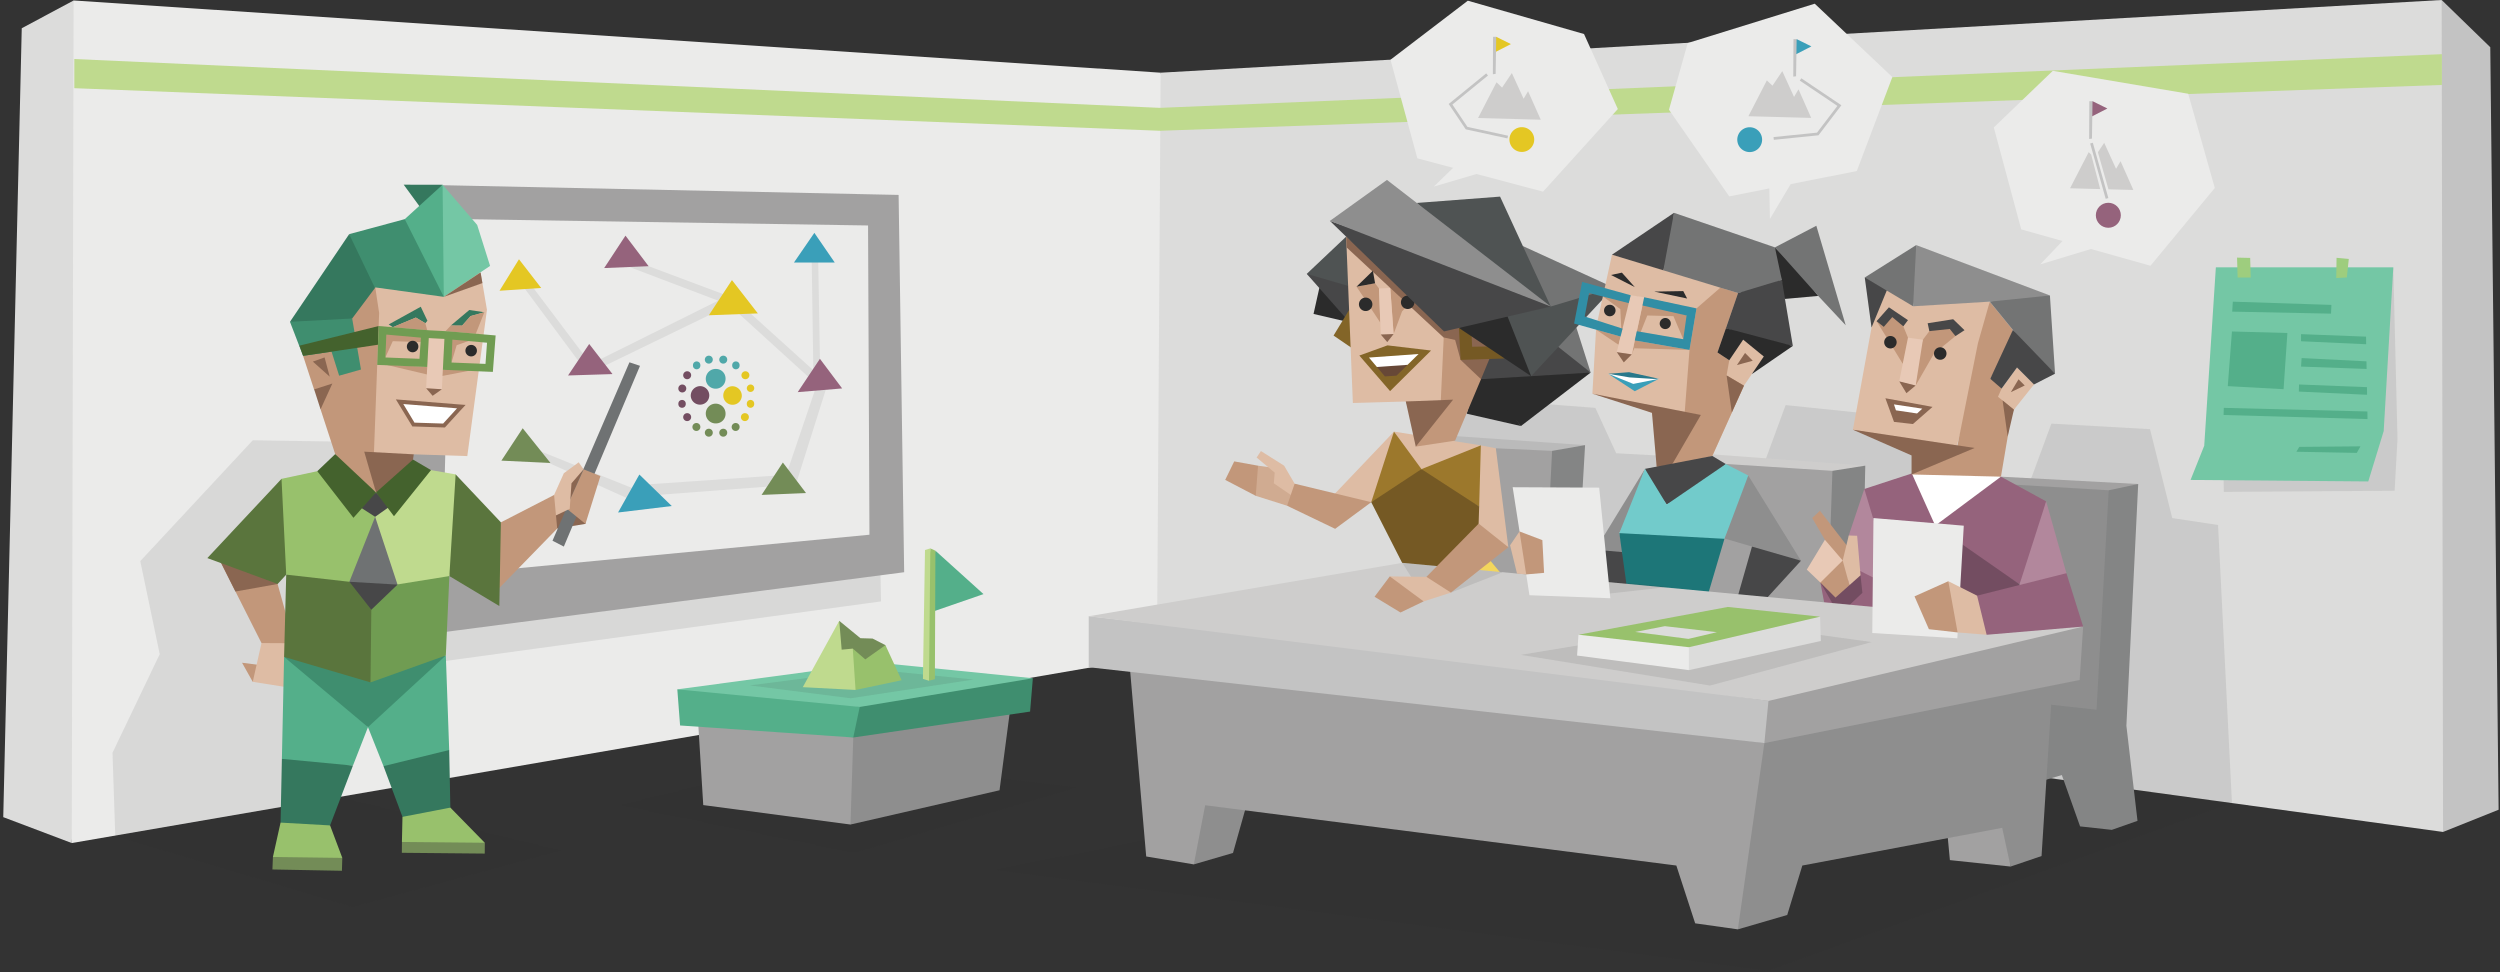 <svg id="ILLUSTRATION" xmlns="http://www.w3.org/2000/svg" viewBox="0 0 900 350"><rect x="0" y="0" width="900" height="350" fill="#333333" stroke="none"/><defs><style>.cls-1,.cls-21{fill:#dcdcdb;}.cls-2,.cls-77{fill:#c3c3c3;}.cls-3,.cls-69{fill:#ebebea;}.cls-4{fill:#bfda8e;}.cls-34,.cls-46,.cls-5,.cls-9{fill:#2b2b2b;}.cls-5,.cls-9{opacity:0.1;}.cls-18,.cls-6{fill:#74c7a5;}.cls-17,.cls-7{fill:#54af8a;}.cls-8{fill:#9ecd7e;}.cls-14,.cls-15,.cls-16,.cls-17,.cls-18,.cls-21,.cls-22,.cls-23,.cls-24,.cls-25,.cls-29,.cls-30,.cls-31,.cls-32,.cls-33,.cls-34,.cls-35,.cls-36,.cls-37,.cls-38,.cls-39,.cls-40,.cls-41,.cls-42,.cls-43,.cls-44,.cls-45,.cls-47,.cls-62,.cls-63,.cls-64,.cls-65,.cls-67,.cls-68,.cls-69,.cls-76,.cls-77,.cls-78,.cls-9{fill-rule:evenodd;}.cls-10{fill:#848585;}.cls-11,.cls-15{fill:#a2a1a1;}.cls-12,.cls-14{fill:#8e8e8e;}.cls-13,.cls-76{fill:#cecdcc;}.cls-16,.cls-72{fill:#3f8e6f;}.cls-19,.cls-25{fill:#738c57;}.cls-20{fill:#98c16c;}.cls-22,.cls-26{fill:#50a8a9;}.cls-23,.cls-27{fill:#734d61;}.cls-24,.cls-28{fill:#e4c723;}.cls-29,.cls-75{fill:#95637c;}.cls-30,.cls-61{fill:#3a9fb9;}.cls-31,.cls-49{fill:#c2977a;}.cls-32{fill:#d0ab91;}.cls-33,.cls-52{fill:#debca4;}.cls-35,.cls-56{fill:#737474;}.cls-36{fill:#755924;}.cls-37{fill:#836528;}.cls-38,.cls-53{fill:#8a6651;}.cls-39{fill:#9c782c;}.cls-40{fill:#cbad2d;}.cls-41{fill:#4f5353;}.cls-42,.cls-48{fill:#474748;}.cls-43,.cls-54{fill:#e8c9b6;}.cls-44{fill:#674837;}.cls-45,.cls-59{fill:#fff;}.cls-47{fill:#f3d65c;}.cls-50{fill:#6f7273;}.cls-51{fill:#1d7678;}.cls-55{fill:#318ea5;}.cls-57{fill:#72cbcb;}.cls-58{fill:#369395;}.cls-60{fill:#28788b;}.cls-62{fill:#795d88;}.cls-63{fill:#594265;}.cls-64{fill:#8f759f;}.cls-65{fill:#a587b8;}.cls-66,.cls-68{fill:#543042;}.cls-67{fill:#b2879c;}.cls-70{fill:#5a753d;}.cls-71{fill:#35785e;}.cls-73{fill:#709c52;}.cls-74{fill:#44622d;}.cls-78,.cls-79{fill:none;stroke:#c3c3c3;stroke-miterlimit:10;}</style></defs><title>diplomats_Campaigner_ENFP_workplace_habits</title><g id="wall"><polygon class="cls-1" points="41 36 26.5 0.17 7.83 10.17 1.17 294.17 25.83 303.5 41 36"/><polygon class="cls-2" points="851 44.5 879 0 896.5 17 899.5 291.5 879.5 299.5 851 44.5"/><polygon class="cls-1" points="879 0 417.83 26.17 383.59 108.59 416.5 236.17 879.5 299.5 879 0"/><polygon class="cls-3" points="26.5 0.17 417.83 26.17 416.5 236.17 25.83 303.5 26.5 0.17"/><polygon class="cls-4" points="26.75 21.25 417.58 38.83 429.33 40.33 417.67 47.08 26.75 31.75 26.75 21.25"/><polygon class="cls-5" points="698.75 221.25 656.75 216.5 692.75 225.75 704.64 229.79 715.19 228.52 698.75 221.25"/><polygon class="cls-4" points="879.08 19.5 417.58 38.83 417.67 47.08 879.08 30.58 879.08 19.5"/></g><g id="paper_on_the_wall" data-name="paper on the wall"><polygon class="cls-5" points="842.8 117.01 861.59 96.23 863.1 158.01 862.07 176.67 800.56 177.08 800.15 138.13 842.8 117.01"/><polygon class="cls-6" points="815.73 141.3 793.52 160.47 788.6 172.78 852.58 173.32 858.13 155.19 815.73 141.3"/><polygon class="cls-6" points="797.71 96.23 861.59 96.23 858.13 155.19 793.52 160.47 797.71 96.23"/><polygon class="cls-7" points="803.81 108.6 839.31 109.76 839.17 112.91 803.6 112.19 803.81 108.6"/><polygon class="cls-7" points="828.38 120.29 851.78 121.19 851.82 123.93 828.38 122.85 828.38 120.29"/><polygon class="cls-7" points="828.58 128.9 851.93 130.08 851.98 132.82 828.38 131.97 828.58 128.9"/><polygon class="cls-7" points="827.65 138.41 852.11 139.38 852.15 142.12 827.58 140.97 827.65 138.41"/><polygon class="cls-7" points="800.57 146.83 852.26 148.13 852.3 150.87 800.49 149.4 800.57 146.83"/><polygon class="cls-7" points="803.5 119.33 823.46 119.88 822.09 140.11 802 139.01 803.5 119.33"/><polygon class="cls-7" points="827.73 160.88 849.77 160.68 848.44 163.04 826.7 162.63 827.73 160.88"/><polygon class="cls-8" points="805.34 92.74 805.55 99.92 810.26 99.92 810.06 92.85 805.34 92.74"/><polygon class="cls-8" points="841.16 92.81 841.05 100.09 844.85 99.89 845.57 93.22 841.16 92.81"/></g><g id="shadows"><polygon class="cls-9" points="122.83 287.17 123.5 159 91 158.5 50.5 202 57.5 235.5 40.5 271 41.5 301 126.83 326.5 201.83 306.17 122.83 287.17"/><polygon class="cls-9" points="223.17 289.83 295.17 272.33 387.5 283.5 307.5 307 223.17 289.83"/><polygon class="cls-9" points="533 197.5 583.75 224.5 673.75 223.5 691.83 192.83 697.83 173.5 681.5 149.83 642.83 145.83 633.5 171.17 611.83 174.5 591.5 186.5 612.17 164.83 581.83 163.17 574.33 146.83 550.25 145 535 139.25 517.25 142.5 517.75 162.75 533 197.5"/><polygon class="cls-9" points="798.5 189 782 186.5 774 154.5 738.5 152.5 731.5 171.49 696.5 246 358.17 313.17 636.5 349.5 803.5 289 798.5 189"/><polygon class="cls-9" points="298.5 162.5 316.83 200.5 317.17 216.5 136.83 241.17 166.17 195.17 298.5 162.5"/></g><g id="chair"><polygon class="cls-10" points="762.67 288.67 760.25 298.75 748.83 297.5 739.83 272.17 759.5 268.83 762.67 288.67"/><polygon class="cls-11" points="762.83 186.83 769.75 174.25 720.34 171.6 740.17 190.17 762.83 186.83"/><polygon class="cls-10" points="745.25 194.75 759.13 176.5 769.75 174.25 765.5 261.25 769.5 295.5 760.25 298.75 753.25 275.75 728 283.25 724.25 258.5 745.25 194.75"/><polygon class="cls-10" points="720.5 263.17 754.75 255.5 712.83 239.83 720.5 263.17"/><polygon class="cls-12" points="709.25 250.5 754.75 255.5 759.13 176.5 708.83 173.5 709.25 250.5"/><polygon class="cls-13" points="665.17 177.5 671.5 167.63 612.13 163.25 642.5 180.83 665.17 177.5"/><polygon class="cls-10" points="647.58 185.42 659.67 169.5 671.5 167.63 669.67 254.25 671.83 286.17 662.58 289.42 655.58 266.42 630.33 273.92 626.58 249.17 647.58 185.42"/><polygon class="cls-11" points="611.58 241.17 657.08 246.17 659.67 169.5 620.88 167 611.58 241.17"/><polygon class="cls-5" points="562.83 174.17 570.63 160.25 511.63 156.13 540.17 177.5 562.83 174.17"/><polygon class="cls-10" points="545.25 182.08 558.75 162.31 570.63 160.25 565.5 248.58 569.5 282.83 560.25 286.08 553.25 263.08 528 270.58 524.25 245.83 545.25 182.08"/><polygon class="cls-11" points="509.25 237.83 554.75 242.83 558.75 162.31 538.5 161.38 509.25 237.83"/></g><g id="table"><polygon class="cls-14" points="277.17 256.5 306.17 296.83 359.83 284.5 364.17 251.5 277.17 256.5"/><polygon class="cls-15" points="255.5 254.83 251.17 257.5 253.17 289.83 306.17 296.83 307.17 265.5 255.5 254.83"/><polygon class="cls-16" points="301.5 242.17 307.17 265.5 370.83 256.17 371.83 244.17 301.5 242.17"/><polygon class="cls-17" points="277.5 246.5 243.83 248.17 244.83 261.17 307.17 265.5 309.5 254.5 277.5 246.5"/><polygon class="cls-18" points="243.83 248.17 309.5 254.5 371.83 244.17 315.5 238.5 243.83 248.17"/><polygon class="cls-5" points="269.88 246.75 314.25 241 350.5 244.63 306.25 251.38 269.88 246.75"/><polygon class="cls-7" points="335.63 203.25 336.75 198.25 354.06 213.88 335.44 220.31 335.63 203.25"/><polygon class="cls-19" points="297.75 240.38 302.13 223.5 309.75 229.75 314.13 229.88 318.75 232.25 315.5 241.13 297.75 240.38"/><polygon class="cls-20" points="300 240.88 307 233.5 311.5 237.38 318.75 232.25 324.58 244.88 308 248.38 300 240.88"/><polygon class="cls-4" points="302.13 223.5 289 247.38 308 248.38 307 233.5 303 233.88 302.13 223.5"/><polygon class="cls-20" points="333.75 213.58 334.92 197.42 336.75 198.25 336.56 244.5 334.44 245.06 333.75 213.58"/><polygon class="cls-4" points="332.25 244.42 333 198 334.92 197.42 334.44 245.06 332.25 244.42"/></g><g id="whiteboard"><polygon class="cls-21" points="211.5 129.5 185.83 106.83 184.5 109.5 210.17 132.17 211.5 129.5"/><polygon class="cls-11" points="141 230 159.33 66.67 323.5 70.17 325.5 206 141 230"/><polygon class="cls-3" points="159.17 207.17 162.5 78.83 312.5 81.17 313 192.5 159.17 207.17"/><path class="cls-22" d="M257.87,132.82a3.56,3.56,0,1,0,3.33,3.55A3.44,3.44,0,0,0,257.87,132.82Z"/><path class="cls-23" d="M248.67,142.59A3.34,3.34,0,1,0,252,139,3.45,3.45,0,0,0,248.67,142.59Z"/><path class="cls-24" d="M267.05,142.59a3.34,3.34,0,1,1-3.33-3.55A3.45,3.45,0,0,1,267.05,142.59Z"/><path class="cls-25" d="M257.87,152.43a3.56,3.56,0,1,1,3.33-3.55A3.44,3.44,0,0,1,257.87,152.43Z"/><ellipse class="cls-26" cx="250.8" cy="131.53" rx="1.34" ry="1.43"/><path class="cls-22" d="M255.27,128.05a1.43,1.43,0,1,0,1.33,1.42A1.38,1.38,0,0,0,255.27,128.05Z"/><path class="cls-22" d="M260.46,128.05a1.43,1.43,0,1,0,1.34,1.42A1.38,1.38,0,0,0,260.46,128.05Z"/><ellipse class="cls-26" cx="264.92" cy="131.53" rx="1.34" ry="1.43"/><path class="cls-25" d="M250.8,152.29a1.43,1.43,0,1,0,1.33,1.43A1.39,1.39,0,0,0,250.8,152.29Z"/><path class="cls-25" d="M255.27,154.35a1.43,1.43,0,1,0,1.33,1.43A1.39,1.39,0,0,0,255.27,154.35Z"/><path class="cls-25" d="M260.46,154.35a1.43,1.43,0,1,0,1.34,1.43A1.39,1.39,0,0,0,260.46,154.35Z"/><path class="cls-25" d="M264.92,152.29a1.43,1.43,0,1,0,1.34,1.43A1.39,1.39,0,0,0,264.92,152.29Z"/><path class="cls-23" d="M247.47,148.74a1.43,1.43,0,1,0,1.34,1.42A1.38,1.38,0,0,0,247.47,148.74Z"/><ellipse class="cls-27" cx="245.54" cy="145.39" rx="1.34" ry="1.43"/><path class="cls-23" d="M245.54,141.28a1.43,1.43,0,1,0-1.34-1.43A1.39,1.39,0,0,0,245.54,141.28Z"/><path class="cls-23" d="M247.47,133.66a1.43,1.43,0,1,0,1.34,1.43A1.39,1.39,0,0,0,247.47,133.66Z"/><path class="cls-24" d="M268.25,148.74a1.43,1.43,0,1,0,1.34,1.42A1.38,1.38,0,0,0,268.25,148.74Z"/><ellipse class="cls-28" cx="270.18" cy="145.39" rx="1.34" ry="1.43"/><path class="cls-24" d="M268.85,139.85a1.34,1.34,0,1,0,1.33-1.43A1.39,1.39,0,0,0,268.85,139.85Z"/><path class="cls-24" d="M268.25,136.51a1.43,1.43,0,1,0-1.33-1.42A1.38,1.38,0,0,0,268.25,136.51Z"/><polygon class="cls-21" points="227 91.75 233.5 95.83 264 107.25 295.25 135.5 293 137.5 262.5 109.75 225.17 95.58 227 91.75"/><polygon class="cls-1" points="261.5 106.75 212.75 131 216 132.5 255.17 113.5 261.5 106.75"/><polygon class="cls-1" points="282.25 171 231.25 174.5 232.25 178.5 282 174.75 282.25 171"/><polygon class="cls-21" points="294.5 137.17 282.17 173.5 286.17 175.5 298.17 137.5 294.5 137.17"/><polygon class="cls-21" points="292.17 90.83 292.83 135.5 296.5 135.17 295.17 129.17 294.5 90.5 292.17 90.83"/><polygon class="cls-21" points="186.75 101 209 131 211.5 129.5 189.25 100 186.75 101"/><polygon class="cls-21" points="188.33 162.5 226.83 179.83 228.33 176 191.33 161.17 188.33 162.5"/><polygon class="cls-29" points="225.17 84.83 217.5 96.5 233.5 95.83 225.17 84.83"/><polygon class="cls-25" points="188.17 154.17 180.5 165.83 198.17 166.67 188.17 154.17"/><polygon class="cls-25" points="281.83 166.5 274.17 178.17 290.17 177.5 281.83 166.5"/><polygon class="cls-30" points="230.17 170.83 222.5 184.5 241.83 182.17 230.17 170.83"/><polygon class="cls-24" points="263.5 100.83 255.17 113.5 272.83 112.83 263.5 100.83"/><polygon class="cls-29" points="295.17 129.17 287.17 141.17 303.17 139.83 295.17 129.17"/><polygon class="cls-29" points="212.11 123.83 204.5 135.17 220.5 134.67 212.11 123.83"/><polygon class="cls-24" points="186.83 93.33 179.83 104.67 194.83 103.67 186.83 93.33"/><polygon class="cls-30" points="293.17 83.83 285.83 94.5 300.5 94.5 293.17 83.83"/></g><g id="Layer_6" data-name="Layer 6"><polygon class="cls-31" points="456.87 176.64 452.07 178.5 441.07 172.76 444.32 166.1 452.9 167.65 456.87 176.64"/><polygon class="cls-32" points="460.9 168.74 452.9 167.65 452.07 178.5 463.34 182.06 467.41 177.26 460.9 168.74"/><polygon class="cls-33" points="470.35 182.06 466.07 174.13 462.29 167.65 453.93 162.38 452.38 164.71 458.89 170.13 458.58 174 470.35 182.06"/><polygon class="cls-33" points="501.83 155.38 477.15 181.31 479.51 186.22 493.65 180.79 501.46 174.13 500.59 162.75 501.83 155.38"/><polygon class="cls-31" points="493.65 180.79 466.07 174.13 463.34 182.06 480.65 190.38 493.65 180.79"/><polygon class="cls-34" points="547.52 153.38 528.02 148.93 532.64 132.52 547.52 153.38"/><polygon class="cls-35" points="565.39 111.32 572.64 134.12 555.19 124.18 565.39 111.32"/><polygon class="cls-36" points="520.82 282.57 539.57 282.18 540.38 276.57 531.47 276.57 520.82 282.57"/><polygon class="cls-33" points="533.11 160.33 538.5 161.38 543 197 529.75 191.38 532.5 182.35 531.33 166.52 533.11 160.33"/><polygon class="cls-36" points="494.46 268.97 511.22 259.42 508.82 254.23 500.49 261.47 494.46 268.97"/><polygon class="cls-37" points="521.6 247.09 506.9 241.17 497.79 221.66 527.03 229.04 521.6 247.09"/><polygon class="cls-33" points="497.98 249.69 492.88 267.1 495.19 266.54 497.85 265.17 505.13 258.01 506.42 253.68 504.64 250.12 501.46 244.32 497.98 249.69"/><polygon class="cls-31" points="494.42 222.24 497.98 249.69 504.64 250.12 506.9 241.17 500.91 221.07 494.42 222.24"/><polygon class="cls-33" points="531.33 261.62 532.22 269.23 520.11 280.22 522.89 281.17 534.08 278.49 538.59 275.28 539.56 270.39 531.33 261.62"/><polygon class="cls-31" points="526.48 257.26 532.22 269.23 539.56 270.39 537.33 253.43 534.48 248.44 526.48 257.26"/><polygon class="cls-38" points="537.21 253.38 526.48 257.26 521.6 247.09 530.96 244.32 537.21 253.38"/><polygon class="cls-38" points="508.5 234.9 506.9 241.17 494.42 222.24 504.29 218.47 508.5 234.9"/><polygon class="cls-33" points="533.11 160.33 501.83 155.38 511.6 171.19 533.11 160.33"/><polygon class="cls-39" points="533.11 160.33 532.5 182.35 517.49 175.07 511.73 168.88 533.11 160.33"/><polygon class="cls-39" points="511.73 168.88 501.83 155.38 493.65 180.79 506.8 176.88 511.73 168.88"/><polygon class="cls-36" points="532.5 182.35 532.05 196.5 511.67 216.16 493.65 180.79 511.73 168.88 532.5 182.35"/><polygon class="cls-24" points="530.6 203.7 494.42 222.24 522.42 247.42 528.99 246.31 545.07 212.11 530.6 203.7"/><polygon class="cls-40" points="545.07 212.11 521.6 247.09 537.33 253.43 545.07 212.11"/><polygon class="cls-34" points="474.95 103.71 472.87 113.02 485.86 116.05 487.17 100.5 474.95 103.71"/><polygon class="cls-41" points="484.61 85.19 470.43 98.59 480.23 104.64 485.33 102.92 490.55 90.94 484.61 85.19"/><polygon class="cls-42" points="470.43 98.59 485.33 102.92 491.63 109.56 485.86 116.05 470.43 98.59"/><polygon class="cls-42" points="572.64 134.12 545.43 138.6 533.16 136.51 536.73 122.27 546.19 113.16 572.64 134.12"/><polygon class="cls-37" points="488.23 107.39 480.08 120.8 489.02 126.91 488.79 121.28 486.43 119.63 488.58 116.02 490.15 113.21 488.23 107.39"/><polygon class="cls-33" points="538.06 124.69 530.21 141.07 520.21 155.38 510 153.21 506.09 144.54 487.03 145.08 484.61 85.19 524.1 107.36 538.06 124.69"/><polygon class="cls-31" points="519.84 119.31 518.64 145.09 506.09 144.54 510.7 154.66 509.68 160.78 523.84 158.63 533.16 136.51 533.34 131.96 538.06 124.69 527.38 109.32 519.84 119.31"/><polygon class="cls-31" points="495.03 101.98 496.43 103.85 496.91 116.16 490.75 106.78 488.34 103.2 495.03 101.98"/><polygon class="cls-31" points="500.5 103.67 504.05 101.42 512.86 103.65 504.74 112.1 501.7 120.26 500.5 103.67"/><polygon class="cls-38" points="525.82 129.56 533.16 136.51 538.06 124.69 532.24 114.08 522.82 118.62 525.82 129.56"/><polygon class="cls-43" points="500.5 103.67 496.43 103.85 497.07 120.43 501.7 120.26 500.5 103.67"/><polygon class="cls-38" points="501.7 120.26 499.41 123.16 497.07 120.43 501.7 120.26"/><polygon class="cls-38" points="484.76 89.05 519.68 121.48 527.08 123.07 526.21 115.81 504.05 101.42 484.61 85.19 484.76 89.05"/><polygon class="cls-41" points="551.75 105.3 555.69 100.33 580.91 103.53 551.21 135.42 542.78 122.26 536.11 108.68 551.75 105.3"/><polygon class="cls-35" points="558.27 110.34 580.91 103.53 548.23 88.58 548.95 101.05 558.27 110.34"/><polygon class="cls-41" points="510.03 73.06 540.02 70.78 558.27 110.34 527.77 91.71 510.03 73.06"/><polygon class="cls-34" points="494.24 97.47 488.34 103.2 495.03 101.98 494.24 97.47"/><polygon class="cls-37" points="515.18 126.19 499.49 124.33 489.36 128 500.43 140.8 515.18 126.19"/><polygon class="cls-44" points="506.71 131.34 501.86 128.07 495.69 132.12 498.56 135.51 502.73 135.24 506.71 131.34"/><polygon class="cls-45" points="506.71 131.34 495.69 132.12 492.82 128.72 510.69 127.44 506.71 131.34"/><polygon class="cls-36" points="525.2 118.06 525.82 129.56 541.57 129.06 541.45 126.39 538.06 124.69 529.96 124.82 529.77 120.42 525.2 118.06"/><polygon class="cls-38" points="506.09 144.54 523.12 143.87 509.68 160.78 506.09 144.54"/><polygon class="cls-34" points="540.74 108.93 551.21 135.42 525.2 118.06 540.74 108.93"/><path class="cls-46" d="M489.31,108.9a2.42,2.42,0,1,0,3-1.67A2.4,2.4,0,0,0,489.31,108.9Z"/><path class="cls-46" d="M504.43,108.17a2.42,2.42,0,1,0,3-1.67A2.43,2.43,0,0,0,504.43,108.17Z"/><polygon class="cls-42" points="478.76 79.52 519.84 119.31 558.27 110.34 521.06 94.29 478.76 79.52"/><polygon class="cls-14" points="478.76 79.52 499.31 64.77 558.27 110.34 478.76 79.52"/><polygon class="cls-34" points="572.64 134.12 533.16 136.51 547.52 153.38 572.64 134.12"/><polygon class="cls-31" points="539.56 270.39 534.08 278.49 517.62 279.69 520.82 282.57 540.38 276.57 539.56 270.39"/><polygon class="cls-39" points="525.93 274.94 529 280.06 526.48 280.83 523.92 276.76 525.93 274.94"/><polygon class="cls-31" points="504.64 250.12 505.13 258.01 490.38 267.58 494.46 268.97 508.82 254.23 504.64 250.12"/><polygon class="cls-39" points="495.26 258.96 500.65 262.61 499.03 264.28 494.49 261.6 495.26 258.96"/><polygon class="cls-47" points="494.42 222.24 545.07 212.11 532.05 196.5 494.42 222.24"/></g><g id="Layer_5" data-name="Layer 5"><polygon class="cls-12" points="592.18 168.79 572.89 200.29 585.12 208.76 585.12 201.54 582.96 191.92 586.73 185.26 592.18 168.79"/><polygon class="cls-48" points="564.16 197.05 558.47 206.23 565.04 208.96 579.35 212.61 587.86 212.15 586.01 203.71 583.92 198.74 564.16 197.05"/><polygon class="cls-48" points="618.24 280.64 621.81 288.38 619.2 295.23 618.24 280.64"/><polygon class="cls-49" points="607.9 284.05 609.42 279.36 618.24 280.64 619.08 290.06 619.2 292.43 609.26 290.06 607.01 286.57 607.9 284.05"/><polygon class="cls-50" points="619.2 292.43 607.01 286.57 603.21 292.43 609.18 293.59 619.2 292.43"/><polygon class="cls-48" points="619.2 292.43 619.2 295.23 603.21 295.23 603.21 292.43 619.2 292.43"/><polygon class="cls-51" points="615.59 246.8 618.6 281.32 608.7 281.56 607.01 244.68 615.59 246.8"/><polygon class="cls-48" points="583.62 291.99 585.91 291.9 587.39 282.84 585.23 276.63 580.54 280.28 581.74 283.89 583.62 291.99"/><polygon class="cls-49" points="572.51 280.84 574.78 276.54 585.23 276.63 579.98 286.93 578.69 288.58 572.88 286.85 571.17 283.02 572.51 280.84"/><polygon class="cls-50" points="578.69 289.14 571.17 283.02 564.18 289.14 571.88 290.3 578.69 289.14"/><polygon class="cls-48" points="581.66 283.65 582.94 285.01 583.1 288.06 576.77 292.06 564.18 292.06 564.18 289.14 574.64 289.14 581.66 283.65"/><polygon class="cls-52" points="580.31 91.69 604.21 97.63 625.7 105.49 623.93 115.35 618.28 126.89 620.76 126.77 622.53 129.7 625.29 124.53 627.54 122.28 631.11 124.01 634.96 128.34 633.83 130.98 630.67 134.67 627.82 138.84 616.43 164.14 596.39 167.99 596.55 156.36 594.71 148.62 586.09 145.46 573.26 141.73 574.62 117.79 580.31 91.69"/><polygon class="cls-49" points="605.97 122.12 602.44 113.82 593.02 113.58 587.45 127.58 591.62 108.49 601.36 109.05 607.17 113.58 609.58 117.79 605.97 122.12"/><polygon class="cls-49" points="577.03 106.73 583.32 111.3 583.72 119.72 589.5 106.65 577.03 106.73"/><polygon class="cls-49" points="608.22 125.97 588.29 125.37 588.53 122.56 608.22 125.97"/><polygon class="cls-49" points="574.58 118.67 582.68 124.13 583.4 121.16 574.58 118.67"/><polygon class="cls-49" points="619.32 103.56 610.74 111.02 608.22 125.97 606.49 148.46 596.39 167.99 605.65 167.15 616.43 164.14 627.82 138.84 621.57 135.15 622.53 129.7 618.28 126.89 625.7 105.49 619.32 103.56"/><polygon class="cls-53" points="627.82 138.84 621.57 135.15 623.45 148.5 627.82 138.84"/><polygon class="cls-53" points="573.26 141.73 612.31 149.38 602.16 166.86 599.76 168.39 596.39 167.99 594.71 148.62 573.26 141.73"/><polygon class="cls-46" points="607.37 107.47 605.97 104.79 595.49 104.97 607.37 107.47"/><polygon class="cls-46" points="588.53 103.36 583.88 98.15 579.95 98.99 588.53 103.36"/><polygon class="cls-54" points="591.9 107.01 587.45 127.58 582.04 126.77 587.05 106.29 591.9 107.01"/><polygon class="cls-53" points="587.45 127.58 584.56 130.46 582.04 126.77 587.45 127.58"/><polygon class="cls-53" points="630.99 129.86 628.22 127.06 625.29 131.42 630.99 129.86"/><polygon class="cls-55" points="591.9 107.01 610.74 111.02 608.22 125.97 588.53 122.56 589.25 119.24 605.97 122.12 607.17 113.58 591.3 109.98 591.9 107.01"/><polygon class="cls-55" points="569.57 101.48 587.05 106.29 586.33 109.13 572.06 105.49 570.49 113.94 584.12 118.31 583.4 121.16 566.68 116.47 569.57 101.48"/><polygon class="cls-48" points="580.31 91.69 602.64 76.62 601.92 87.97 598.8 97.31 580.31 91.69"/><polygon class="cls-56" points="602.64 76.62 638.97 89.05 641.61 95.38 641.45 100.72 633.75 103.88 625.7 105.49 619.32 103.56 598.8 97.31 602.64 76.62"/><polygon class="cls-48" points="641.45 100.72 642.98 104.56 642.57 107.53 645.42 124.53 632.83 122.52 621.33 118.15 625.7 105.49 641.45 100.72"/><polygon class="cls-46" points="645.42 124.53 621.33 118.15 618.28 126.89 622.53 129.7 627.54 122.28 634.96 128.34 630.67 134.67 645.42 124.53"/><polygon class="cls-46" points="642.61 107.61 654.56 106.53 648.55 98.63 638.97 89.05 641.45 100.72 642.61 107.61"/><polygon class="cls-56" points="638.97 89.05 653.88 81.27 664.46 117.11 654.56 106.53 638.97 89.05"/><polygon class="cls-48" points="616.43 164.14 592.18 168.79 594.67 174.72 600 181.62 613.15 175.08 621.29 167.06 616.43 164.14"/><polygon class="cls-57" points="621.29 167.06 629.38 171.19 626.14 182.5 620.8 193.97 616.19 195.81 599.8 197.49 582.96 191.92 592.18 168.79 600 181.62 621.29 167.06"/><polygon class="cls-51" points="620.8 193.97 582.96 191.92 586.73 219.02 599.04 219.7 613.87 217.42 620.8 193.97"/><polygon class="cls-57" points="613.87 217.42 601.28 232.45 593.62 237.34 587.09 231.25 586.73 219.02 613.87 217.42"/><polygon class="cls-58" points="613.87 217.42 593.62 237.34 591.42 260.19 608.7 281.56 623.25 233.77 613.87 217.42"/><polygon class="cls-26" points="586.73 219.02 580.03 250.73 585.65 247.32 593.62 237.34 586.73 219.02"/><polygon class="cls-51" points="593.62 237.34 580.03 250.73 574.78 276.54 608.7 281.56 593.62 237.34"/><polygon class="cls-12" points="629.38 171.19 648.35 201.86 638.04 200.1 630.75 196.77 620.85 193.88 629.38 171.19"/><polygon class="cls-48" points="630.71 196.77 625.58 214.73 629.3 217.82 633.47 218.14 648.35 201.86 630.71 196.77"/><polygon class="cls-55" points="629.3 223.23 629.78 223.55 630.99 221.31 630.51 221.03 629.3 223.23"/><polygon class="cls-55" points="625.58 222.71 626.62 223.31 628.46 219.94 627.34 219.34 625.58 222.71"/><polygon class="cls-55" points="623.57 220.18 624.09 220.46 625.29 218.26 624.81 217.94 623.57 220.18"/><polygon class="cls-49" points="552.49 198.09 548.72 193.44 551.17 191.76 554.26 193.97 554.22 196.33 552.49 198.09"/><polygon class="cls-52" points="633.47 218.14 627.7 231.69 622.73 230.29 614.16 224.35 625.58 214.73 633.47 218.14"/><polygon class="cls-53" points="614.16 224.35 627.7 231.69 622.48 236.3 614.16 224.35"/><polygon class="cls-53" points="552.49 198.09 557.9 207.11 565.04 208.96 567.16 204.99 562.11 198.38 552.49 198.09"/><polygon class="cls-52" points="556.54 188.67 564.88 194.45 567.16 204.99 552.49 198.09 556.54 188.67"/><path class="cls-46" d="M577.46,111.72a2.07,2.07,0,1,0,2.09-2A2.06,2.06,0,0,0,577.46,111.72Z"/><path class="cls-46" d="M597.49,116.47a2,2,0,1,0,2-2A2.07,2.07,0,0,0,597.49,116.47Z"/><polygon class="cls-59" points="584.3 135.04 597.22 136.36 588.37 139.47 578.94 134.56 584.3 135.04"/><polygon class="cls-60" points="597.22 136.36 586.46 133.99 578.94 134.56 586.61 135.86 595.24 136.41 597.22 136.36"/><polygon class="cls-61" points="597.22 136.36 588.51 140.84 578.94 134.56 587.98 138.21 597.22 136.36"/></g><g id="Layer_4" data-name="Layer 4"><polygon class="cls-62" points="692.11 263.47 684.16 274.22 673.09 271.44 665.02 264.9 673.83 231.14 689.17 254.53 692.11 263.47"/><polygon class="cls-63" points="684.16 274.22 674.41 288.08 662.36 285.21 660.41 282.16 665.02 264.9 684.16 274.22"/><polygon class="cls-64" points="716.65 231.62 673.83 231.14 689.17 254.53 702.42 248.38 716.65 231.62"/><polygon class="cls-65" points="689.17 254.53 693.2 271.44 704.34 276.05 715.49 271.99 720.11 249.48 721.01 240.34 716.65 231.62 689.17 254.53"/><polygon class="cls-62" points="693.2 271.44 696.78 286.67 703.47 290.12 712.23 289.53 715.49 271.99 693.2 271.44"/><polygon class="cls-29" points="696.78 286.67 691.89 298.08 702.02 299.18 712.5 298.08 712.23 289.53 696.78 286.67"/><polygon class="cls-29" points="660.41 282.16 646.45 295.31 662.65 296.4 674.15 295.31 674.41 288.08 660.41 282.16"/><rect class="cls-66" x="691.89" y="298.08" width="20.61" height="3.59" transform="translate(1404.39 599.76) rotate(180)"/><rect class="cls-66" x="646.45" y="295.31" width="27.7" height="3.59" transform="translate(1320.6 594.2) rotate(180)"/><polygon class="cls-45" points="720.34 171.6 695.25 197.56 688.25 170.44 704.84 167.82 720.34 171.6"/><polygon class="cls-67" points="671.15 176.03 665.55 192.78 667.19 208.32 677.52 215.52 678.09 190.36 671.15 176.03"/><polygon class="cls-29" points="669.31 205.39 667.19 208.32 655.34 209.72 657.63 221.81 675.87 222.74 677.06 209.27 669.31 205.39"/><polygon class="cls-23" points="669.79 207.11 670.46 213.42 662.09 221.34 655.34 209.72 661.59 208.8 669.79 207.11"/><polygon class="cls-31" points="663.37 201.77 666.45 198.46 655.18 183.86 652.39 186.48 656.96 194.32 658.81 200 663.37 201.77"/><polygon class="cls-31" points="663.37 199.02 654.13 208.51 660.77 215.13 665.8 210.66 663.37 199.02"/><polygon class="cls-33" points="665.55 192.78 668.57 192.88 669.79 207.11 665.8 210.66 663.37 201.77 665.55 192.78"/><polygon class="cls-43" points="663.37 201.77 656.96 194.32 650.45 205.06 655.34 209.72 663.37 201.77"/><polygon class="cls-29" points="720.34 171.6 696.68 189.22 710.29 200.03 727.05 210.35 732.74 197.36 736.61 180.49 720.34 171.6"/><polygon class="cls-29" points="688.25 170.44 671.15 176.03 676.36 193.38 685.98 195.44 696.68 189.22 688.25 170.44"/><polygon class="cls-23" points="727.05 210.35 722.39 226.69 716.65 231.62 692.01 234.15 691.89 209.72 696.68 189.22 727.05 210.35"/><polygon class="cls-68" points="696.68 189.22 676.36 193.38 673.83 231.14 692.01 234.15 696.68 189.22"/><polygon class="cls-33" points="720.11 249.48 725.37 242.07 716.65 231.62 720.11 249.48"/><polygon class="cls-67" points="736.61 180.49 743.91 206.35 734.3 219.86 727.05 210.35 736.61 180.49"/><polygon class="cls-33" points="688.72 110.26 683 104.08 676.5 102.86 667.05 154.7 684.14 159.04 704.46 160.44 714.33 125.2 716.31 108.59 702.23 106.89 688.72 110.26"/><polygon class="cls-31" points="692.24 162.75 667.05 154.7 704.46 161.5 712.05 123.59 716.31 108.59 724.64 118.78 722.28 126.68 716.49 136.37 719.1 137.07 720.57 139.89 723.64 137.67 726.12 132.29 728.88 136.53 732.23 138.41 727.26 142.5 725.01 147.48 723.57 150.61 722.83 156.89 720.34 171.6 688.16 170.81 692.24 162.75"/><polygon class="cls-42" points="673.75 117.93 671.31 99.89 680.55 101.39 673.75 117.93"/><polygon class="cls-31" points="703.96 120.99 696.24 127.27 689.64 138.78 690.43 128.07 692.24 122.3 694.57 119.21 702.61 116.99 703.96 120.99"/><polygon class="cls-31" points="685.2 117.48 686.87 121.56 687.12 125.78 684.99 130.96 675.57 115.63 681.14 112.13 685.2 117.48"/><polygon class="cls-42" points="693.95 116.37 703.14 114.92 707.23 118.87 703.96 120.99 701.92 118.42 694.57 119.21 693.95 116.37"/><polygon class="cls-42" points="686.87 115.26 680.01 110.63 675.57 115.63 678.16 117.67 681.22 114.15 685.2 117.48 686.87 115.26"/><polygon class="cls-43" points="686.87 121.56 683.72 137.29 686.23 138.99 689.64 138.78 692.24 122.3 686.87 121.56"/><polygon class="cls-38" points="678.74 143.37 695.71 146.48 688.66 152.65 681.84 151.88 678.74 143.37"/><polygon class="cls-33" points="720.57 139.89 719.27 142.85 725.01 147.48 732.23 138.41 726.12 132.29 720.57 139.89"/><polygon class="cls-35" points="688.72 110.26 671.31 99.89 689.83 88.23 691.26 100.31 688.72 110.26"/><polygon class="cls-14" points="688.72 110.26 689.83 88.23 737.97 106.37 727.59 109.55 716.31 108.59 688.72 110.26"/><polygon class="cls-35" points="737.97 106.37 739.82 134.52 731.42 127.43 724.64 118.78 716.31 108.59 737.97 106.37"/><polygon class="cls-42" points="724.64 118.78 716.49 136.37 720.57 139.89 726.12 132.29 732.23 138.41 739.82 134.52 724.64 118.78"/><polygon class="cls-38" points="728.9 138.78 726.67 136.55 723.9 141.18 728.9 138.78"/><polygon class="cls-38" points="725.01 147.48 720.93 144.15 722.76 157.19 725.01 147.48"/><polygon class="cls-38" points="683.72 137.29 686.31 141.55 689.64 138.78 683.72 137.29"/><circle class="cls-46" cx="680.55" cy="123.2" r="2.25"/><path class="cls-46" d="M696.24,127.27a2.25,2.25,0,1,0,2.24-2.25A2.24,2.24,0,0,0,696.24,127.27Z"/><polygon class="cls-38" points="710.87 161.27 667.05 154.7 688.16 163.96 688.16 170.81 710.87 161.27"/><polygon class="cls-45" points="681.82 145.58 682.54 147.72 690.14 148.85 692.02 147.12 681.82 145.58"/></g><g id="table-2" data-name="table"><polygon class="cls-11" points="724.8 278.98 723.81 311.96 701.96 309.64 699.55 284.04 724.8 278.98"/><polygon class="cls-12" points="414.79 284.69 429.77 311.18 443.88 307.06 454.56 269.18 414.79 284.69"/><polygon class="cls-12" points="614.82 300.74 625.63 334.57 643.4 329.39 648.84 311.59 720.79 298.02 723.81 311.96 734.96 308.17 739.15 242.25 584.31 269.06 614.82 300.74"/><polygon class="cls-11" points="406.3 235.13 412.63 308.33 429.77 311.18 433.86 289.89 603.48 311.59 610.26 332.4 625.63 334.57 635.17 267.51 406.3 235.13"/><polygon class="cls-11" points="580.47 239.09 635.17 267.51 748.67 244.8 749.93 225.56 580.47 239.09"/><polygon class="cls-2" points="525.12 237 391.94 221.85 391.94 240.2 635.17 267.51 636.65 252.33 525.12 237"/><polygon class="cls-13" points="504.83 202.62 749.93 225.56 636.65 252.33 391.94 221.85 504.83 202.62"/></g><g id="book"><polygon class="cls-5" points="547.5 235.75 620 223.75 673.83 231.14 615.59 246.8 547.5 235.75"/><polygon class="cls-1" points="600.5 227.5 608 241.25 655.5 230.75 655.25 222 600.5 227.5"/><polygon class="cls-3" points="611.5 225.25 568.25 228.5 567.75 236 608 241.25 608 233 611.5 225.25"/><polygon class="cls-20" points="622 218.5 568.25 228.5 608 233 655.25 222 622 218.5"/><polygon class="cls-1" points="588.67 227.5 607.83 230 618.08 227.58 599.33 225.42 588.67 227.5"/><polygon class="cls-5" points="504.83 202.62 509.75 210.5 519 210.25 522.33 213.33 541 206 504.83 202.62"/><polygon class="cls-5" points="564.83 207.87 572 214.5 601 211.25 564.83 207.87"/></g><g id="paper"><polygon class="cls-69" points="674.45 186.5 674.02 227.89 704.64 229.79 706.96 189.25 674.45 186.5"/><polygon class="cls-31" points="707.8 221.2 701.4 209.24 689.22 214.69 694.4 226.51 704.74 227.68 707.8 221.2"/><polygon class="cls-33" points="717.38 218.81 711.75 214.44 701.4 209.24 704.74 227.68 715.19 228.52 717.38 218.81"/><polygon class="cls-29" points="743.91 206.35 711.75 214.44 715.19 228.52 749.93 225.56 743.91 206.35"/><polygon class="cls-3" points="544.56 175.4 550.6 214.28 579.73 215.37 575.7 175.55 544.56 175.4"/><polygon class="cls-52" points="550.76 198.48 547.02 191.32 543.63 196.31 546.13 206.5 549.43 206.79 550.76 198.48"/><polygon class="cls-49" points="555.25 194.45 547.02 191.32 549.43 206.79 555.87 206.23 555.25 194.45"/><polygon class="cls-31" points="511.33 211.33 500.33 207.5 494.83 214.83 504.17 220.5 512.5 216.5 511.33 211.33"/><polygon class="cls-33" points="500.33 207.5 513.5 207.67 524.33 207.67 522.33 213.33 512.5 216.5 500.33 207.5"/><polygon class="cls-31" points="513.5 207.67 532.33 188.5 543 197 522.33 213.33 513.5 207.67"/></g><g id="ENFP"><polygon class="cls-53" points="210.94 182.13 210.76 188.6 200.47 190.29 196.37 186.28 207.56 168.33 210.13 168.97 210.94 182.13"/><polygon class="cls-50" points="226.6 130.43 198.9 194.66 202.98 196.77 230.4 131.7 226.6 130.43"/><polygon class="cls-49" points="210.13 168.97 216.15 171.39 210.76 188.6 203.83 182.97 210.13 168.97"/><polygon class="cls-52" points="194.19 188.39 199.47 178.19 202.98 170.37 208.33 166.43 210.08 168.96 205.73 174 205.1 183.18 194.19 188.39"/><polygon class="cls-49" points="199.47 178.19 180.32 188.04 174.41 203.52 179.2 212.25 200.59 190.29 199.47 178.19"/><polygon class="cls-70" points="157.41 176.42 164.03 170.79 180.32 188.04 179.76 218.16 161.77 207.39 157.41 176.42"/><polygon class="cls-49" points="98.34 240.04 90.99 245.46 87.14 238.59 98.34 240.04"/><polygon class="cls-52" points="109.96 229.21 104.05 247.53 90.99 245.46 94.14 231.5 109.96 229.21"/><polygon class="cls-49" points="94.91 195.04 79.62 202.73 94.14 231.5 104.85 231.56 104.13 225.28 98.43 204.81 94.91 195.04"/><polygon class="cls-53" points="94.91 195.04 79.62 202.73 84.75 212.95 99.95 210.23 98.43 204.81 94.91 195.04"/><polygon class="cls-71" points="152.59 76.41 159.33 66.5 145.33 66.49 152.59 76.41"/><polygon class="cls-70" points="101.35 172.38 74.64 200.91 99.95 210.23 103.04 206.87 111.5 186.22 101.35 172.38"/><polygon class="cls-7" points="132.47 261.77 127.06 275.62 109.41 275.97 101.48 273.19 102.27 236.49 125.92 250.24 132.47 261.77"/><polygon class="cls-7" points="161.71 270 160.5 235.96 132.92 245.31 132.47 261.77 138.06 275.81 159.08 277.01 161.71 270"/><polygon class="cls-71" points="138.06 275.81 144.89 294.07 161.11 300.17 162.13 290.74 161.71 270 138.06 275.81"/><polygon class="cls-71" points="118.83 297.15 127.06 275.62 101.48 273.19 101 296.14 109.48 302.03 118.83 297.15"/><polygon class="cls-72" points="160.5 235.96 132.47 261.77 102.27 236.49 160.5 235.96"/><polygon class="cls-20" points="139.35 193.17 134.11 211.83 118.59 214.2 103.04 206.87 101.35 172.38 114.22 169.63 135.37 177.28 139.35 193.17"/><polygon class="cls-52" points="120.78 163.78 135.21 170.92 144.38 166.62 148.95 163.56 168.23 164.19 175.3 111.52 173.02 98.12 158.43 101.03 130.17 102.43 122.6 113.53 123.54 128.02 113.6 131.07 120.78 163.78"/><polygon class="cls-49" points="134.63 162.79 136.49 112.68 135.05 103.18 124.85 110.99 119.8 123.89 109.11 128.11 113.06 140.19 115.26 142.21 115.4 147.35 120.67 163.48 125.94 171.5 135.37 177.28 133.41 165.9 134.63 162.79"/><polygon class="cls-53" points="113.09 140.18 119.65 138.07 115.4 147.35 113.09 140.18"/><polygon class="cls-7" points="159.33 66.5 145.71 78.89 144.25 90.23 159.77 106.87 165.1 86.5 159.33 66.5"/><polygon class="cls-53" points="112.63 130.18 116.85 128.67 118.7 135.6 112.63 130.18"/><polygon class="cls-54" points="159.08 140.13 153.41 139.77 154.32 121.72 160 122.09 159.08 140.13"/><polygon class="cls-53" points="159.08 140.13 155.75 142.49 153.41 139.77 159.08 140.13"/><polygon class="cls-59" points="148.79 152.8 143.82 144.64 166.03 146.37 159.82 153.16 148.79 152.8"/><path class="cls-53" d="M145.15,145.45,164.53,147l-5,5.48-10.32-.33-4-6.66m-2.65-1.63,1.44,2.37,4.05,6.65.4.66.76,0,10.32.34.65,0,.44-.48,5-5.49,2-2.14-2.9-.22L145.26,144l-2.76-.22Z"/><polygon class="cls-4" points="155.16 169.24 135.37 177.28 135.05 186.05 135.05 186.05 134.11 211.83 150.43 213.51 161.77 207.39 164.03 170.79 155.16 169.24"/><polygon class="cls-71" points="139.92 116.81 141.44 117.78 149.7 114.32 153.13 116.36 153.87 115.47 151.47 110.42 139.92 116.81"/><polygon class="cls-71" points="162.29 117.19 166.35 117.23 169.41 113.78 174.37 112.41 168.94 111.6 162.29 117.19"/><polygon class="cls-48" points="129.17 182.27 135.05 186.05 140.49 182.2 135.37 177.28 129.17 182.27"/><polygon class="cls-70" points="125.77 209.44 103.04 206.87 102.27 236.49 133.38 245.66 140.49 218.91 125.77 209.44"/><polygon class="cls-73" points="161.77 207.39 134.11 211.83 133.68 219.5 133.38 245.66 160.5 235.96 161.77 207.39"/><polygon class="cls-6" points="176.43 95.73 171.78 80.97 159.33 66.5 159.77 106.87 176.43 95.73"/><polygon class="cls-72" points="104.39 115.85 109.11 128.11 119.36 126.59 122.09 135.25 129.95 133.03 126.78 114.66 117.52 110.63 104.39 115.85"/><polygon class="cls-74" points="136.31 117.37 107.8 124.43 109.11 128.11 136.06 124.11 136.31 117.37"/><polygon class="cls-72" points="125.7 84.29 127.77 98.05 135 103.67 135 103.67 135.15 103.47 159.77 106.87 145.71 78.89 125.7 84.29"/><polygon class="cls-71" points="104.39 115.85 126.78 114.66 135 103.67 125.7 84.29 104.39 115.85"/><polygon class="cls-49" points="138.73 128.69 141.4 122.82 151.39 123.16 152.61 121.17 138.64 119.35 138.73 128.69"/><polygon class="cls-49" points="168.66 122.77 164.4 124.27 162.55 130.49 161.72 120.79 168.66 122.77"/><polygon class="cls-53" points="159.77 106.87 173.67 101.91 173.01 98.09 159.77 106.87"/><polygon class="cls-49" points="162.29 117.19 160.39 119.22 171.28 120.16 174.37 112.41 169.41 113.78 166.35 117.23 162.29 117.19"/><polygon class="cls-49" points="153.13 116.36 153.79 118.87 141.36 117.81 149.7 114.32 153.13 116.36"/><polygon class="cls-49" points="138.39 131.19 153.66 134.79 153.79 132.15 138.39 131.19"/><polygon class="cls-49" points="159.32 135.32 172.28 132.82 159.44 133.16 159.32 135.32"/><polygon class="cls-53" points="148.95 163.56 131.12 162.6 135.37 177.28 142.78 175.04 148.52 166.56 148.95 163.56"/><path class="cls-73" d="M161.39,119.28h0l-.32,0-.93-.08v0l-5.64-.29-18.19-1.54-.52,14,18,.74.56-10.41L160,122l-.57,11.13,18,.75,1-13.12ZM151,129.17l-12.23-.48.3-8.24,12.47,1.11ZM174.78,131l-12.23-.49.31-8.24,12.47,1.11Z"/><path class="cls-46" d="M171.57,125.54a2.07,2.07,0,1,1-2.64-1.25A2.05,2.05,0,0,1,171.57,125.54Z"/><path class="cls-46" d="M150.49,124.05a2.07,2.07,0,1,1-2.64-1.25A2.06,2.06,0,0,1,150.49,124.05Z"/><polygon class="cls-50" points="125.77 209.44 125.77 209.44 133.91 215.51 143.11 210.46 135.05 186.05 125.77 209.44"/><polygon class="cls-48" points="143.11 210.46 125.77 209.44 133.68 219.5 143.11 210.46"/><polygon class="cls-74" points="120.67 163.48 114.22 169.63 127.24 186.41 135.37 177.28 120.67 163.48"/><polygon class="cls-74" points="135.37 177.28 141.83 185.84 155.16 169.24 148.68 165.44 135.37 177.28"/><polygon class="cls-20" points="162.13 290.74 174.53 303.4 157.81 306.18 144.69 303.12 144.89 294.07 162.13 290.74"/><rect class="cls-19" x="144.67" y="303.26" width="29.84" height="3.9" transform="translate(2.95 -1.53) rotate(0.55)"/><polygon class="cls-20" points="118.83 297.15 123.23 308.84 114.6 310.91 98.25 308.51 101 296.14 118.83 297.15"/><polygon class="cls-19" points="123.09 313.48 98.07 313.01 98.25 308.51 123.23 308.84 123.09 313.48"/></g><g id="bubble"><polygon class="cls-69" points="582.42 39.25 570.25 12.25 528.42 0.25 500.58 21.5 510.25 57 523.13 60.42 516.17 67.17 531.53 62.64 555.5 69 582.42 39.25"/><polygon class="cls-69" points="681.25 27.75 653.31 1.33 607.58 15.5 600.83 39.5 622.53 70.7 636.96 67.83 637.17 78.83 644.63 66.3 668.45 61.56 681.25 27.75"/><polygon class="cls-69" points="797.33 67.67 787.75 33.75 739 25.5 717.77 45.88 727.64 82.58 742.5 86.76 734.5 95.17 752.73 89.64 774.17 95.67 797.33 67.67"/><path class="cls-24" d="M552.32,50.24a4.46,4.46,0,1,1-4.46-4.46A4.46,4.46,0,0,1,552.32,50.24Z"/><path class="cls-30" d="M634.36,50.28a4.47,4.47,0,1,1-4.47-4.47A4.47,4.47,0,0,1,634.36,50.28Z"/><circle class="cls-75" cx="759" cy="77.5" r="4.5"/><polygon class="cls-76" points="532.1 42.49 538.74 29.62 540.75 31.53 544.27 26.3 548.5 35.55 550.11 32.84 554.67 43.1 532.1 42.49"/><polygon class="cls-76" points="629.42 41.84 636.07 28.94 638.09 30.85 641.62 25.61 645.85 34.89 647.46 32.16 652.03 42.45 629.42 41.84"/><polygon class="cls-24" points="537.83 15.13 538.03 14.13 538.64 13.25 543.93 15.87 538.03 18.88 537.83 15.13"/><polygon class="cls-77" points="537.43 26.73 537.5 13.25 538.64 13.25 538.43 26.6 537.43 26.73"/><polygon class="cls-30" points="645.99 15.96 646.19 14.97 646.79 14.08 652.1 16.7 646.19 19.73 645.99 15.96"/><polygon class="cls-77" points="645.58 27.59 645.65 14.08 646.79 14.08 646.59 27.46 645.58 27.59"/><polygon class="cls-29" points="752.5 38.32 752.7 37.31 753.31 36.42 758.66 39.06 752.7 42.11 752.5 38.32"/><polygon class="cls-77" points="752.09 50.03 752.16 36.42 753.31 36.42 753.11 49.9 752.09 50.03"/><polyline class="cls-78" points="542.79 49.34 527.97 46.12 522.2 37.53 535.35 26.8"/><polyline class="cls-78" points="638.52 49.84 654.39 48.23 662.18 38.01 648.2 28.6"/><line class="cls-79" x1="752.94" y1="51.52" x2="758.53" y2="71.44"/><polygon class="cls-76" points="759.04 68.15 768.01 68.39 763.4 58.03 761.78 60.77 757.51 51.42 755.24 54.8 759.04 68.15"/><polygon class="cls-76" points="752.81 55.62 751.92 54.78 745.22 67.78 756.07 68.07 752.81 55.62"/></g></svg>